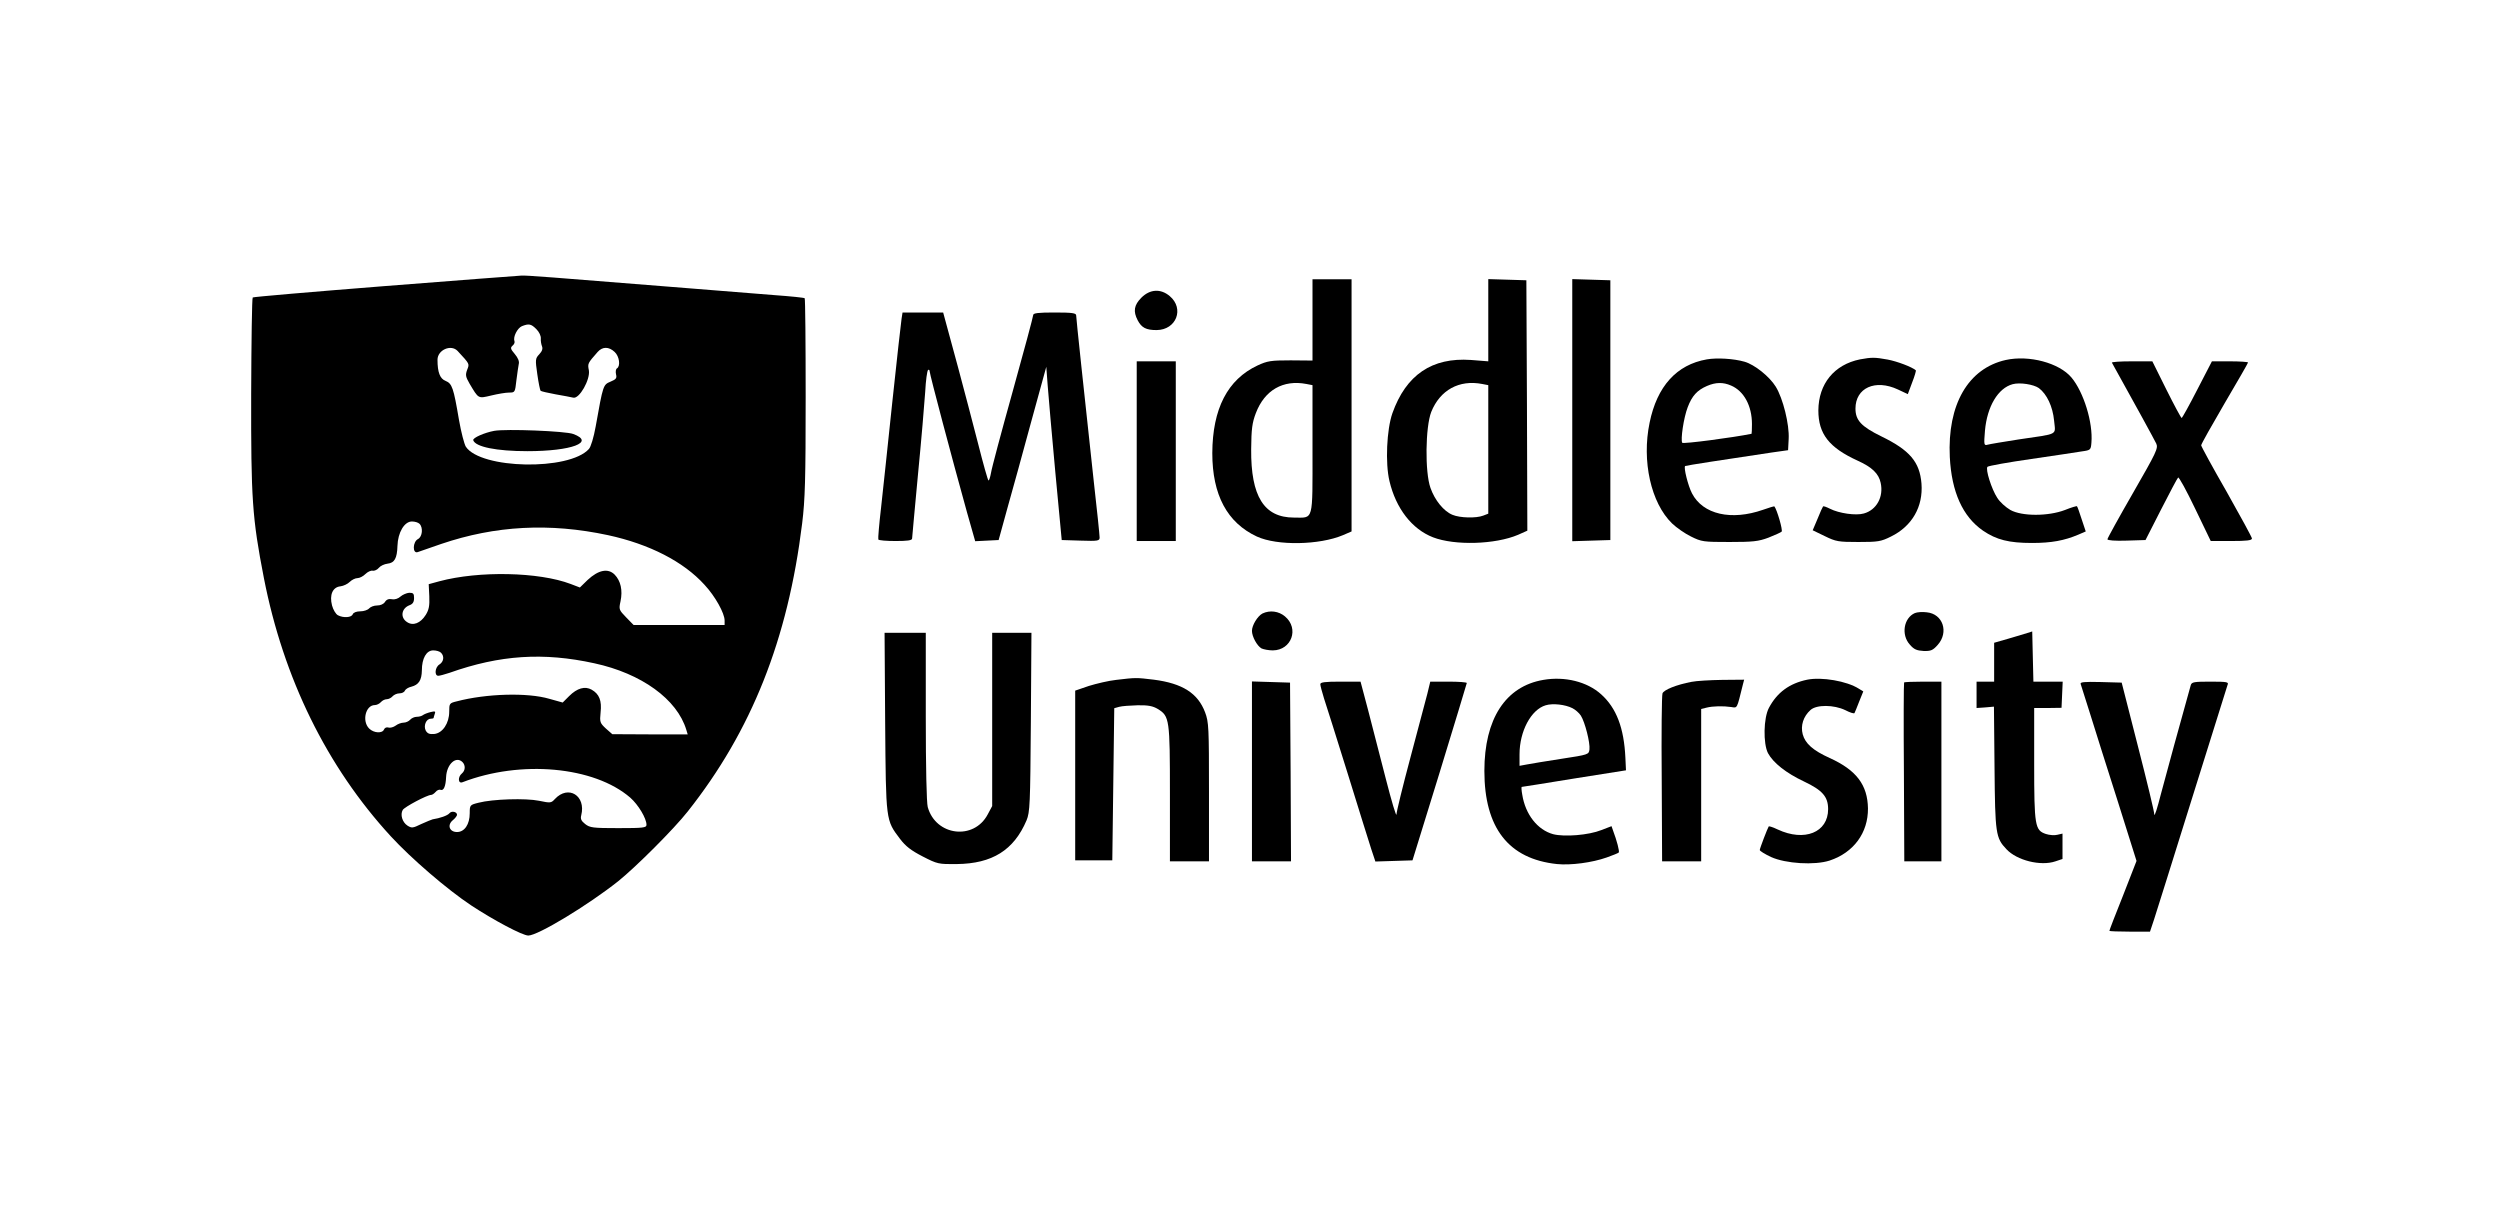 <?xml version="1.0" standalone="no"?>
<!DOCTYPE svg PUBLIC "-//W3C//DTD SVG 20010904//EN"
 "http://www.w3.org/TR/2001/REC-SVG-20010904/DTD/svg10.dtd">
<svg version="1.0" xmlns="http://www.w3.org/2000/svg"
 width="1280pt" height="621pt" viewBox="0 0 1280 621"
 preserveAspectRatio="xMidYMid meet">

<g transform="translate(0,621) scale(0.1,-0.1)"
fill="#000000" stroke="none">
<path d="M1967 4745 c-367 -29 -670 -55 -673 -58 -4 -3 -7 -226 -8 -494 -1
-538 5 -633 65 -942 100 -513 322 -966 650 -1323 104 -113 287 -271 412 -354
114 -75 262 -154 292 -154 49 0 305 155 460 278 91 73 286 268 356 357 327
413 513 881 586 1475 15 122 18 225 18 647 0 276 -2 503 -5 506 -3 3 -72 10
-155 16 -82 7 -285 23 -450 36 -723 58 -812 65 -845 64 -19 -1 -335 -25 -703
-54z m779 -220 c15 -15 24 -35 23 -48 -1 -12 2 -30 6 -40 5 -12 1 -25 -14 -41
-20 -21 -21 -27 -10 -102 6 -43 14 -82 17 -85 4 -3 39 -11 77 -18 39 -7 79
-14 90 -17 31 -8 88 93 80 140 -7 35 -6 36 45 94 25 28 57 28 87 0 24 -22 31
-72 12 -84 -6 -3 -8 -17 -5 -30 5 -20 1 -26 -28 -38 -38 -16 -38 -16 -76 -229
-10 -56 -25 -106 -35 -116 -101 -112 -554 -103 -630 12 -8 13 -24 74 -35 137
-28 165 -35 186 -69 200 -28 11 -41 43 -41 108 0 50 69 81 103 45 63 -68 61
-65 49 -96 -10 -27 -8 -36 12 -71 47 -79 43 -77 111 -61 33 8 74 15 91 15 31
0 31 1 38 63 4 34 10 71 12 83 4 13 -4 32 -20 51 -22 26 -24 32 -12 43 8 6 13
17 10 24 -8 21 15 66 38 76 36 14 47 12 74 -15z m-598 -997 c19 -19 15 -66 -8
-78 -27 -14 -29 -75 -2 -67 9 3 64 22 121 42 277 94 555 109 854 45 212 -46
386 -135 494 -254 55 -59 103 -146 103 -183 l0 -23 -233 0 -233 0 -38 39 c-37
38 -38 41 -29 82 12 57 1 105 -30 137 -34 34 -83 24 -138 -27 l-40 -39 -47 18
c-163 62 -470 68 -672 14 l-55 -15 3 -62 c2 -49 -2 -69 -18 -95 -27 -43 -65
-58 -96 -37 -36 23 -29 70 12 86 17 6 24 16 24 37 0 23 -4 27 -25 27 -13 -1
-34 -10 -44 -19 -12 -11 -30 -17 -44 -14 -16 3 -28 -1 -36 -14 -7 -11 -23 -18
-40 -18 -16 0 -34 -7 -41 -15 -7 -8 -27 -15 -45 -15 -20 0 -35 -6 -39 -15 -6
-17 -48 -20 -76 -5 -11 6 -24 28 -30 50 -14 54 3 94 43 98 16 2 37 12 48 23
10 10 28 19 39 19 11 0 29 9 41 21 11 11 28 19 37 17 9 -2 24 5 32 15 8 10 28
19 44 21 36 4 49 27 51 91 2 68 35 125 74 125 15 0 32 -5 39 -12z m110 -660
c18 -18 14 -46 -8 -60 -23 -14 -27 -58 -6 -58 7 0 33 7 57 15 259 92 482 106
742 49 241 -52 424 -184 471 -341 l7 -23 -193 0 -193 1 -33 29 c-30 28 -32 33
-27 82 7 61 -7 95 -46 117 -34 19 -74 8 -115 -33 l-33 -33 -68 19 c-112 33
-323 27 -475 -13 -37 -9 -38 -11 -38 -53 0 -59 -34 -110 -77 -114 -24 -2 -34
2 -43 17 -13 25 2 61 25 61 8 0 15 2 15 4 0 2 3 12 6 21 5 13 2 15 -22 9 -16
-4 -33 -11 -38 -15 -6 -5 -20 -9 -32 -9 -12 0 -27 -7 -34 -15 -7 -8 -22 -15
-34 -15 -11 0 -30 -7 -40 -15 -11 -8 -28 -13 -37 -10 -10 3 -19 -1 -23 -10 -8
-21 -52 -19 -76 5 -38 38 -18 120 29 120 10 0 24 7 31 15 7 8 20 15 30 15 10
0 23 7 30 15 7 8 23 15 35 15 13 0 25 6 28 14 3 7 18 17 33 20 38 10 53 33 54
84 0 61 23 102 58 102 16 0 33 -5 40 -12z m110 -560 c16 -16 15 -43 -3 -58
-22 -18 -20 -54 3 -45 298 115 674 81 859 -79 41 -36 83 -106 83 -139 0 -15
-16 -17 -144 -17 -130 0 -146 2 -170 21 -20 16 -25 26 -20 45 25 100 -66 157
-135 83 -19 -21 -23 -21 -81 -9 -68 14 -237 9 -310 -10 -44 -11 -45 -12 -45
-54 0 -57 -27 -96 -65 -96 -39 0 -52 36 -21 61 11 9 21 22 21 27 0 16 -28 22
-39 8 -10 -12 -48 -25 -86 -31 -5 -1 -31 -12 -58 -24 -43 -21 -49 -22 -71 -8
-26 17 -38 56 -24 80 8 15 125 77 145 77 6 0 16 7 23 15 7 9 19 14 26 11 16
-6 26 19 28 65 3 67 51 110 84 77z"/>
<path d="M2530 4004 c-49 -9 -111 -36 -107 -48 11 -34 119 -56 277 -56 227 0
349 46 235 88 -39 15 -346 27 -405 16z"/>
<path d="M6720 4572 l0 -208 -112 1 c-102 0 -119 -3 -169 -26 -154 -72 -231
-222 -232 -449 0 -214 76 -356 228 -427 104 -48 320 -44 441 7 l44 19 0 646 0
645 -100 0 -100 0 0 -208z m-31 -328 l31 -6 0 -329 c0 -376 7 -349 -95 -349
-153 0 -221 108 -219 350 1 104 5 135 24 185 45 118 140 172 259 149z"/>
<path d="M7620 4570 l0 -210 -89 7 c-199 14 -332 -76 -402 -273 -29 -83 -37
-255 -15 -347 33 -140 115 -246 223 -288 111 -43 319 -37 436 13 l47 21 -2
641 -3 641 -97 3 -98 3 0 -211z m-31 -326 l31 -6 0 -329 0 -329 -26 -10 c-36
-14 -119 -12 -157 4 -45 18 -91 75 -113 138 -29 81 -26 312 4 389 45 112 143
166 261 143z"/>
<path d="M8050 4110 l0 -671 98 3 97 3 0 665 0 665 -97 3 -98 3 0 -671z"/>
<path d="M5844 4686 c-38 -38 -43 -70 -19 -116 20 -38 43 -50 97 -50 101 1
143 110 67 174 -46 39 -101 36 -145 -8z"/>
<path d="M4616 4578 c-3 -18 -24 -208 -47 -423 -22 -214 -49 -460 -58 -545
-10 -85 -16 -158 -14 -162 2 -5 42 -8 89 -8 60 0 84 3 84 13 0 6 14 154 30
327 17 173 33 364 37 423 3 59 10 110 15 113 4 3 8 -1 8 -8 0 -14 114 -444
191 -721 l42 -148 60 3 60 3 44 160 c25 88 80 288 122 443 l78 284 7 -94 c4
-51 21 -250 39 -443 l33 -350 97 -3 c90 -3 97 -1 97 16 0 11 -13 140 -30 288
-50 461 -90 834 -90 849 0 12 -20 15 -110 15 -84 0 -110 -3 -110 -13 0 -7 -47
-183 -105 -391 -58 -208 -108 -395 -111 -417 -4 -21 -9 -39 -13 -39 -3 0 -27
85 -53 188 -26 103 -73 279 -103 392 -31 113 -60 222 -66 243 l-10 37 -104 0
-104 0 -5 -32z"/>
<path d="M8739 4370 c-155 -27 -255 -138 -293 -324 -41 -197 7 -411 115 -516
23 -22 66 -52 97 -67 54 -27 64 -28 197 -28 120 0 148 3 199 22 33 13 64 27
68 31 7 7 -24 113 -37 129 -1 2 -27 -6 -58 -17 -163 -57 -308 -24 -364 84 -20
38 -44 134 -35 140 6 3 194 32 442 69 l85 12 3 58 c4 74 -29 207 -66 267 -32
52 -108 113 -160 128 -56 16 -141 21 -193 12z m124 -134 c66 -28 107 -104 107
-197 0 -27 -1 -49 -2 -50 -93 -19 -350 -53 -355 -46 -9 16 7 127 28 182 22 58
48 87 99 109 44 19 82 20 123 2z"/>
<path d="M9523 4370 c-132 -27 -212 -125 -213 -261 0 -121 55 -191 202 -258
73 -33 107 -66 117 -113 16 -72 -21 -139 -86 -157 -41 -12 -128 1 -173 24 -18
9 -34 15 -36 12 -2 -2 -15 -30 -28 -63 l-25 -59 62 -30 c57 -28 70 -30 172
-30 100 0 115 2 167 28 108 53 165 153 156 271 -9 111 -60 171 -206 242 -102
50 -132 82 -132 142 0 106 101 152 217 98 l51 -24 22 59 c13 33 21 61 19 63
-19 17 -96 46 -144 55 -66 12 -82 12 -142 1z"/>
<path d="M10270 4367 c-193 -43 -300 -228 -287 -497 9 -179 66 -305 170 -377
69 -47 133 -63 251 -63 99 0 165 12 238 43 l37 16 -21 63 c-11 35 -22 65 -24
66 -1 2 -29 -6 -61 -19 -86 -33 -221 -33 -280 0 -24 14 -54 41 -67 62 -29 44
-62 148 -50 159 5 5 106 23 224 40 118 17 235 35 260 39 44 6 45 8 48 44 9
103 -40 260 -102 334 -63 75 -217 116 -336 90z m169 -144 c41 -31 71 -94 78
-167 7 -76 28 -65 -182 -96 -77 -12 -149 -24 -159 -27 -18 -5 -19 -1 -13 72
11 124 67 218 142 238 37 10 107 -1 134 -20z"/>
<path d="M5820 3900 l0 -460 100 0 100 0 0 460 0 460 -100 0 -100 0 0 -460z"/>
<path d="M10813 4353 c113 -203 218 -395 227 -414 11 -24 1 -44 -119 -253 -72
-125 -131 -232 -131 -237 0 -6 40 -9 98 -7 l97 3 80 157 c44 86 83 160 87 163
4 4 43 -67 87 -159 l80 -166 105 0 c78 0 106 3 106 13 0 6 -59 114 -130 240
-72 125 -130 232 -130 237 0 6 54 102 120 215 66 112 120 206 120 209 0 3 -42
6 -92 6 l-93 0 -75 -145 c-41 -80 -77 -145 -80 -145 -3 0 -38 65 -78 145 l-72
145 -106 0 c-58 0 -103 -3 -101 -7z"/>
<path d="M6464 3069 c-25 -13 -54 -60 -54 -89 0 -29 26 -77 49 -90 11 -5 37
-10 58 -10 96 1 136 112 62 174 -32 27 -77 33 -115 15z"/>
<path d="M9804 3071 c-57 -25 -71 -111 -26 -161 21 -25 36 -31 71 -33 37 -1
47 3 72 31 58 65 27 159 -56 167 -22 3 -49 1 -61 -4z"/>
<path d="M10380 2969 c-14 -4 -58 -17 -97 -29 l-73 -21 0 -99 0 -100 -45 0
-45 0 0 -68 0 -67 44 3 45 4 3 -314 c3 -337 6 -358 61 -416 53 -57 175 -88
251 -62 l36 12 0 65 0 65 -26 -6 c-14 -4 -41 -2 -59 4 -56 19 -60 40 -60 360
l0 285 70 0 70 1 3 67 3 67 -75 0 -75 0 -3 128 -3 129 -25 -8z"/>
<path d="M4532 2513 c4 -511 3 -501 76 -598 29 -38 56 -59 116 -90 76 -39 81
-40 175 -39 181 2 292 71 357 224 17 42 19 79 22 503 l3 457 -100 0 -101 0 0
-443 0 -444 -23 -43 c-71 -134 -266 -110 -307 38 -6 23 -10 201 -10 465 l0
427 -106 0 -105 0 3 -457z"/>
<path d="M5715 2729 c-38 -4 -101 -19 -140 -31 l-70 -24 0 -434 0 -435 95 0
95 0 5 390 5 389 25 7 c14 4 57 7 95 8 54 1 78 -4 103 -19 60 -37 62 -52 62
-435 l0 -345 100 0 100 0 0 355 c0 330 -1 358 -20 408 -37 98 -116 148 -262
167 -91 11 -92 11 -193 -1z"/>
<path d="M7902 2729 c-194 -33 -302 -200 -302 -466 0 -292 124 -451 372 -477
70 -7 179 7 255 34 31 11 58 22 61 25 5 5 -10 62 -29 112 l-8 23 -52 -20 c-65
-26 -189 -36 -247 -21 -80 22 -142 101 -158 202 -4 21 -5 39 -3 40 2 0 123 19
269 43 l265 42 -3 64 c-7 153 -46 255 -124 325 -72 65 -186 93 -296 74z m149
-145 c14 -7 34 -24 43 -38 21 -33 48 -139 44 -173 -3 -26 -5 -27 -143 -48 -77
-12 -157 -25 -177 -29 l-38 -7 0 59 c0 118 59 229 134 251 36 11 100 4 137
-15z"/>
<path d="M9253 2730 c-91 -19 -154 -65 -196 -144 -28 -52 -30 -183 -5 -232 27
-50 93 -102 184 -145 95 -45 124 -78 124 -142 0 -119 -121 -168 -258 -104 -23
11 -44 18 -46 16 -6 -9 -46 -113 -46 -121 0 -5 26 -21 58 -36 75 -34 223 -43
300 -18 123 41 197 142 196 267 -2 120 -59 196 -196 258 -86 39 -125 74 -138
121 -12 45 3 92 40 125 31 28 120 27 178 -1 23 -12 44 -19 47 -15 2 4 13 30
24 59 l21 52 -23 14 c-61 39 -190 61 -264 46z"/>
<path d="M8661 2719 c-79 -15 -142 -41 -149 -59 -4 -11 -6 -208 -4 -439 l2
-421 100 0 100 0 0 390 0 390 28 7 c32 8 85 9 126 3 32 -5 28 -12 59 113 l7
27 -112 -1 c-62 -1 -133 -5 -157 -10z"/>
<path d="M6410 2260 l0 -460 100 0 100 0 -2 458 -3 457 -97 3 -98 3 0 -461z"/>
<path d="M6760 2707 c0 -8 9 -40 19 -73 11 -32 65 -205 121 -384 55 -179 110
-353 121 -388 l21 -63 95 3 95 3 139 450 c76 248 138 453 139 458 0 4 -42 7
-93 7 l-94 0 -15 -62 c-9 -35 -48 -182 -87 -328 -39 -146 -71 -276 -71 -290
-1 -14 -25 67 -54 180 -29 113 -70 271 -91 353 l-39 147 -103 0 c-79 0 -103
-3 -103 -13z"/>
<path d="M9749 2716 c-2 -2 -3 -209 -1 -460 l2 -456 95 0 95 0 0 460 0 460
-93 0 c-52 0 -96 -2 -98 -4z"/>
<path d="M10653 2708 c2 -7 25 -78 50 -158 25 -80 88 -281 141 -446 l95 -302
-69 -177 c-39 -97 -70 -178 -70 -181 0 -2 47 -4 104 -4 l104 0 21 63 c11 34
99 314 195 622 96 308 178 568 181 578 7 15 -1 17 -88 17 -82 0 -95 -2 -100
-17 -50 -177 -126 -457 -153 -558 -18 -71 -33 -119 -34 -105 0 14 -38 171 -84
350 l-83 325 -108 3 c-84 2 -106 0 -102 -10z"/>
</g>
</svg>
